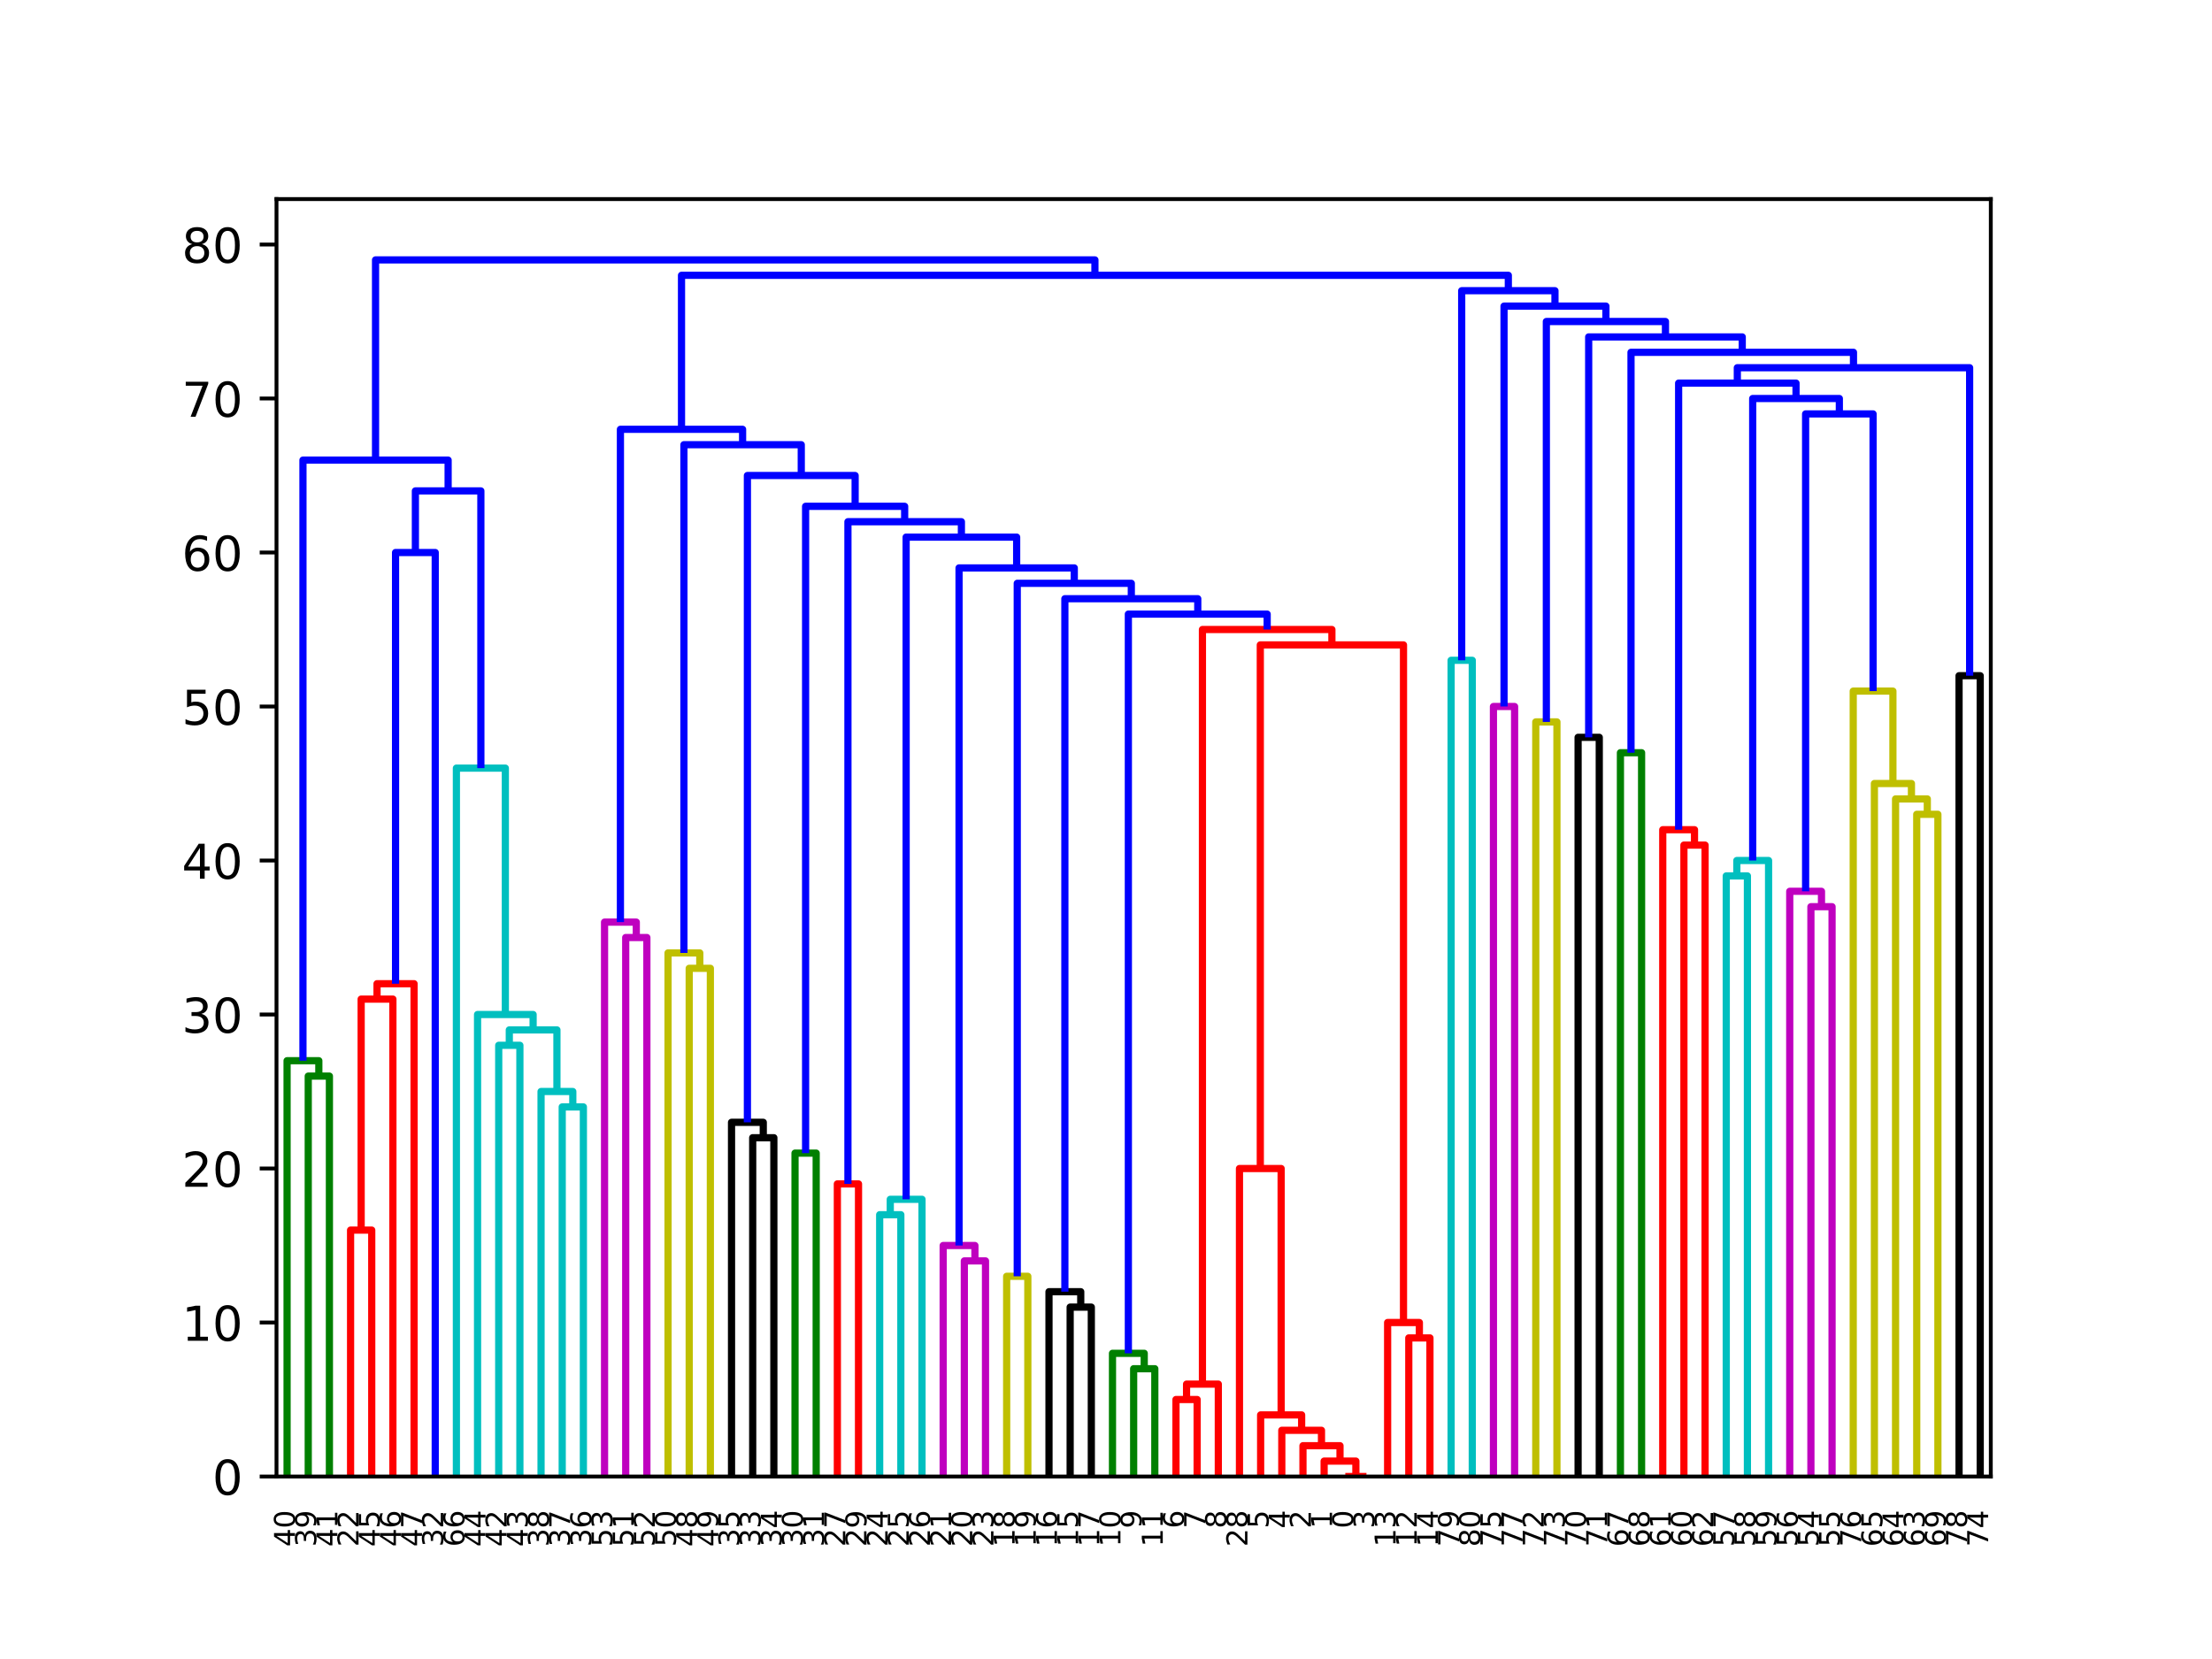 <?xml version="1.0" encoding="utf-8" standalone="no"?>
<!DOCTYPE svg PUBLIC "-//W3C//DTD SVG 1.1//EN"
  "http://www.w3.org/Graphics/SVG/1.1/DTD/svg11.dtd">
<!-- Created with matplotlib (https://matplotlib.org/) -->
<svg height="345.6pt" version="1.1" viewBox="0 0 460.8 345.6" width="460.8pt" xmlns="http://www.w3.org/2000/svg" xmlns:xlink="http://www.w3.org/1999/xlink">
 <defs>
  <style type="text/css">
*{stroke-linecap:butt;stroke-linejoin:round;white-space:pre;}
  </style>
 </defs>
 <g id="figure_1">
  <g id="patch_1">
   <path d="M 0 345.6 
L 460.8 345.6 
L 460.8 0 
L 0 0 
z
" style="fill:#ffffff;"/>
  </g>
  <g id="axes_1">
   <g id="patch_2">
    <path d="M 57.6 307.584 
L 414.72 307.584 
L 414.72 41.472 
L 57.6 41.472 
z
" style="fill:#ffffff;"/>
   </g>
   <g id="matplotlib.axis_1">
    <g id="xtick_1">
     <g id="text_1">
      <!-- 40 -->
      <defs>
       <path d="M 37.797 64.312 
L 12.891 25.391 
L 37.797 25.391 
z
M 35.203 72.906 
L 47.609 72.906 
L 47.609 25.391 
L 58.016 25.391 
L 58.016 17.188 
L 47.609 17.188 
L 47.609 0 
L 37.797 0 
L 37.797 17.188 
L 4.891 17.188 
L 4.891 26.703 
z
" id="DejaVuSans-52"/>
       <path d="M 31.781 66.406 
Q 24.172 66.406 20.328 58.906 
Q 16.5 51.422 16.5 36.375 
Q 16.5 21.391 20.328 13.891 
Q 24.172 6.391 31.781 6.391 
Q 39.453 6.391 43.281 13.891 
Q 47.125 21.391 47.125 36.375 
Q 47.125 51.422 43.281 58.906 
Q 39.453 66.406 31.781 66.406 
z
M 31.781 74.219 
Q 44.047 74.219 50.516 64.516 
Q 56.984 54.828 56.984 36.375 
Q 56.984 17.969 50.516 8.266 
Q 44.047 -1.422 31.781 -1.422 
Q 19.531 -1.422 13.062 8.266 
Q 6.594 17.969 6.594 36.375 
Q 6.594 54.828 13.062 64.516 
Q 19.531 74.219 31.781 74.219 
z
" id="DejaVuSans-48"/>
      </defs>
      <g transform="translate(61.46 322.219)rotate(-90)scale(0.06 -0.06)">
       <use xlink:href="#DejaVuSans-52"/>
       <use x="63.623" xlink:href="#DejaVuSans-48"/>
      </g>
     </g>
    </g>
    <g id="xtick_2">
     <g id="text_2">
      <!-- 39 -->
      <defs>
       <path d="M 40.578 39.312 
Q 47.656 37.797 51.625 33 
Q 55.609 28.219 55.609 21.188 
Q 55.609 10.406 48.188 4.484 
Q 40.766 -1.422 27.094 -1.422 
Q 22.516 -1.422 17.656 -0.516 
Q 12.797 0.391 7.625 2.203 
L 7.625 11.719 
Q 11.719 9.328 16.594 8.109 
Q 21.484 6.891 26.812 6.891 
Q 36.078 6.891 40.938 10.547 
Q 45.797 14.203 45.797 21.188 
Q 45.797 27.641 41.281 31.266 
Q 36.766 34.906 28.719 34.906 
L 20.219 34.906 
L 20.219 43.016 
L 29.109 43.016 
Q 36.375 43.016 40.234 45.922 
Q 44.094 48.828 44.094 54.297 
Q 44.094 59.906 40.109 62.906 
Q 36.141 65.922 28.719 65.922 
Q 24.656 65.922 20.016 65.031 
Q 15.375 64.156 9.812 62.312 
L 9.812 71.094 
Q 15.438 72.656 20.344 73.438 
Q 25.25 74.219 29.594 74.219 
Q 40.828 74.219 47.359 69.109 
Q 53.906 64.016 53.906 55.328 
Q 53.906 49.266 50.438 45.094 
Q 46.969 40.922 40.578 39.312 
z
" id="DejaVuSans-51"/>
       <path d="M 10.984 1.516 
L 10.984 10.5 
Q 14.703 8.734 18.5 7.812 
Q 22.312 6.891 25.984 6.891 
Q 35.75 6.891 40.891 13.453 
Q 46.047 20.016 46.781 33.406 
Q 43.953 29.203 39.594 26.953 
Q 35.25 24.703 29.984 24.703 
Q 19.047 24.703 12.672 31.312 
Q 6.297 37.938 6.297 49.422 
Q 6.297 60.641 12.938 67.422 
Q 19.578 74.219 30.609 74.219 
Q 43.266 74.219 49.922 64.516 
Q 56.594 54.828 56.594 36.375 
Q 56.594 19.141 48.406 8.859 
Q 40.234 -1.422 26.422 -1.422 
Q 22.703 -1.422 18.891 -0.688 
Q 15.094 0.047 10.984 1.516 
z
M 30.609 32.422 
Q 37.25 32.422 41.125 36.953 
Q 45.016 41.5 45.016 49.422 
Q 45.016 57.281 41.125 61.844 
Q 37.25 66.406 30.609 66.406 
Q 23.969 66.406 20.094 61.844 
Q 16.219 57.281 16.219 49.422 
Q 16.219 41.5 20.094 36.953 
Q 23.969 32.422 30.609 32.422 
z
" id="DejaVuSans-57"/>
      </defs>
      <g transform="translate(65.869 322.219)rotate(-90)scale(0.06 -0.06)">
       <use xlink:href="#DejaVuSans-51"/>
       <use x="63.623" xlink:href="#DejaVuSans-57"/>
      </g>
     </g>
    </g>
    <g id="xtick_3">
     <g id="text_3">
      <!-- 41 -->
      <defs>
       <path d="M 12.406 8.297 
L 28.516 8.297 
L 28.516 63.922 
L 10.984 60.406 
L 10.984 69.391 
L 28.422 72.906 
L 38.281 72.906 
L 38.281 8.297 
L 54.391 8.297 
L 54.391 0 
L 12.406 0 
z
" id="DejaVuSans-49"/>
      </defs>
      <g transform="translate(70.278 322.219)rotate(-90)scale(0.06 -0.06)">
       <use xlink:href="#DejaVuSans-52"/>
       <use x="63.623" xlink:href="#DejaVuSans-49"/>
      </g>
     </g>
    </g>
    <g id="xtick_4">
     <g id="text_4">
      <!-- 22 -->
      <defs>
       <path d="M 19.188 8.297 
L 53.609 8.297 
L 53.609 0 
L 7.328 0 
L 7.328 8.297 
Q 12.938 14.109 22.625 23.891 
Q 32.328 33.688 34.812 36.531 
Q 39.547 41.844 41.422 45.531 
Q 43.312 49.219 43.312 52.781 
Q 43.312 58.594 39.234 62.25 
Q 35.156 65.922 28.609 65.922 
Q 23.969 65.922 18.812 64.312 
Q 13.672 62.703 7.812 59.422 
L 7.812 69.391 
Q 13.766 71.781 18.938 73 
Q 24.125 74.219 28.422 74.219 
Q 39.75 74.219 46.484 68.547 
Q 53.219 62.891 53.219 53.422 
Q 53.219 48.922 51.531 44.891 
Q 49.859 40.875 45.406 35.406 
Q 44.188 33.984 37.641 27.219 
Q 31.109 20.453 19.188 8.297 
z
" id="DejaVuSans-50"/>
      </defs>
      <g transform="translate(74.687 322.219)rotate(-90)scale(0.06 -0.06)">
       <use xlink:href="#DejaVuSans-50"/>
       <use x="63.623" xlink:href="#DejaVuSans-50"/>
      </g>
     </g>
    </g>
    <g id="xtick_5">
     <g id="text_5">
      <!-- 45 -->
      <defs>
       <path d="M 10.797 72.906 
L 49.516 72.906 
L 49.516 64.594 
L 19.828 64.594 
L 19.828 46.734 
Q 21.969 47.469 24.109 47.828 
Q 26.266 48.188 28.422 48.188 
Q 40.625 48.188 47.75 41.5 
Q 54.891 34.812 54.891 23.391 
Q 54.891 11.625 47.562 5.094 
Q 40.234 -1.422 26.906 -1.422 
Q 22.312 -1.422 17.547 -0.641 
Q 12.797 0.141 7.719 1.703 
L 7.719 11.625 
Q 12.109 9.234 16.797 8.062 
Q 21.484 6.891 26.703 6.891 
Q 35.156 6.891 40.078 11.328 
Q 45.016 15.766 45.016 23.391 
Q 45.016 31 40.078 35.438 
Q 35.156 39.891 26.703 39.891 
Q 22.75 39.891 18.812 39.016 
Q 14.891 38.141 10.797 36.281 
z
" id="DejaVuSans-53"/>
      </defs>
      <g transform="translate(79.096 322.219)rotate(-90)scale(0.06 -0.06)">
       <use xlink:href="#DejaVuSans-52"/>
       <use x="63.623" xlink:href="#DejaVuSans-53"/>
      </g>
     </g>
    </g>
    <g id="xtick_6">
     <g id="text_6">
      <!-- 46 -->
      <defs>
       <path d="M 33.016 40.375 
Q 26.375 40.375 22.484 35.828 
Q 18.609 31.297 18.609 23.391 
Q 18.609 15.531 22.484 10.953 
Q 26.375 6.391 33.016 6.391 
Q 39.656 6.391 43.531 10.953 
Q 47.406 15.531 47.406 23.391 
Q 47.406 31.297 43.531 35.828 
Q 39.656 40.375 33.016 40.375 
z
M 52.594 71.297 
L 52.594 62.312 
Q 48.875 64.062 45.094 64.984 
Q 41.312 65.922 37.594 65.922 
Q 27.828 65.922 22.672 59.328 
Q 17.531 52.734 16.797 39.406 
Q 19.672 43.656 24.016 45.922 
Q 28.375 48.188 33.594 48.188 
Q 44.578 48.188 50.953 41.516 
Q 57.328 34.859 57.328 23.391 
Q 57.328 12.156 50.688 5.359 
Q 44.047 -1.422 33.016 -1.422 
Q 20.359 -1.422 13.672 8.266 
Q 6.984 17.969 6.984 36.375 
Q 6.984 53.656 15.188 63.938 
Q 23.391 74.219 37.203 74.219 
Q 40.922 74.219 44.703 73.484 
Q 48.484 72.75 52.594 71.297 
z
" id="DejaVuSans-54"/>
      </defs>
      <g transform="translate(83.505 322.219)rotate(-90)scale(0.06 -0.06)">
       <use xlink:href="#DejaVuSans-52"/>
       <use x="63.623" xlink:href="#DejaVuSans-54"/>
      </g>
     </g>
    </g>
    <g id="xtick_7">
     <g id="text_7">
      <!-- 47 -->
      <defs>
       <path d="M 8.203 72.906 
L 55.078 72.906 
L 55.078 68.703 
L 28.609 0 
L 18.312 0 
L 43.219 64.594 
L 8.203 64.594 
z
" id="DejaVuSans-55"/>
      </defs>
      <g transform="translate(87.913 322.219)rotate(-90)scale(0.06 -0.06)">
       <use xlink:href="#DejaVuSans-52"/>
       <use x="63.623" xlink:href="#DejaVuSans-55"/>
      </g>
     </g>
    </g>
    <g id="xtick_8">
     <g id="text_8">
      <!-- 32 -->
      <g transform="translate(92.322 322.219)rotate(-90)scale(0.06 -0.06)">
       <use xlink:href="#DejaVuSans-51"/>
       <use x="63.623" xlink:href="#DejaVuSans-50"/>
      </g>
     </g>
    </g>
    <g id="xtick_9">
     <g id="text_9">
      <!-- 66 -->
      <g transform="translate(96.731 322.219)rotate(-90)scale(0.06 -0.06)">
       <use xlink:href="#DejaVuSans-54"/>
       <use x="63.623" xlink:href="#DejaVuSans-54"/>
      </g>
     </g>
    </g>
    <g id="xtick_10">
     <g id="text_10">
      <!-- 44 -->
      <g transform="translate(101.14 322.219)rotate(-90)scale(0.06 -0.06)">
       <use xlink:href="#DejaVuSans-52"/>
       <use x="63.623" xlink:href="#DejaVuSans-52"/>
      </g>
     </g>
    </g>
    <g id="xtick_11">
     <g id="text_11">
      <!-- 42 -->
      <g transform="translate(105.549 322.219)rotate(-90)scale(0.06 -0.06)">
       <use xlink:href="#DejaVuSans-52"/>
       <use x="63.623" xlink:href="#DejaVuSans-50"/>
      </g>
     </g>
    </g>
    <g id="xtick_12">
     <g id="text_12">
      <!-- 43 -->
      <g transform="translate(109.958 322.219)rotate(-90)scale(0.06 -0.06)">
       <use xlink:href="#DejaVuSans-52"/>
       <use x="63.623" xlink:href="#DejaVuSans-51"/>
      </g>
     </g>
    </g>
    <g id="xtick_13">
     <g id="text_13">
      <!-- 38 -->
      <defs>
       <path d="M 31.781 34.625 
Q 24.75 34.625 20.719 30.859 
Q 16.703 27.094 16.703 20.516 
Q 16.703 13.922 20.719 10.156 
Q 24.75 6.391 31.781 6.391 
Q 38.812 6.391 42.859 10.172 
Q 46.922 13.969 46.922 20.516 
Q 46.922 27.094 42.891 30.859 
Q 38.875 34.625 31.781 34.625 
z
M 21.922 38.812 
Q 15.578 40.375 12.031 44.719 
Q 8.5 49.078 8.5 55.328 
Q 8.5 64.062 14.719 69.141 
Q 20.953 74.219 31.781 74.219 
Q 42.672 74.219 48.875 69.141 
Q 55.078 64.062 55.078 55.328 
Q 55.078 49.078 51.531 44.719 
Q 48 40.375 41.703 38.812 
Q 48.828 37.156 52.797 32.312 
Q 56.781 27.484 56.781 20.516 
Q 56.781 9.906 50.312 4.234 
Q 43.844 -1.422 31.781 -1.422 
Q 19.734 -1.422 13.25 4.234 
Q 6.781 9.906 6.781 20.516 
Q 6.781 27.484 10.781 32.312 
Q 14.797 37.156 21.922 38.812 
z
M 18.312 54.391 
Q 18.312 48.734 21.844 45.562 
Q 25.391 42.391 31.781 42.391 
Q 38.141 42.391 41.719 45.562 
Q 45.312 48.734 45.312 54.391 
Q 45.312 60.062 41.719 63.234 
Q 38.141 66.406 31.781 66.406 
Q 25.391 66.406 21.844 63.234 
Q 18.312 60.062 18.312 54.391 
z
" id="DejaVuSans-56"/>
      </defs>
      <g transform="translate(114.367 322.219)rotate(-90)scale(0.06 -0.06)">
       <use xlink:href="#DejaVuSans-51"/>
       <use x="63.623" xlink:href="#DejaVuSans-56"/>
      </g>
     </g>
    </g>
    <g id="xtick_14">
     <g id="text_14">
      <!-- 37 -->
      <g transform="translate(118.776 322.219)rotate(-90)scale(0.06 -0.06)">
       <use xlink:href="#DejaVuSans-51"/>
       <use x="63.623" xlink:href="#DejaVuSans-55"/>
      </g>
     </g>
    </g>
    <g id="xtick_15">
     <g id="text_15">
      <!-- 36 -->
      <g transform="translate(123.185 322.219)rotate(-90)scale(0.06 -0.06)">
       <use xlink:href="#DejaVuSans-51"/>
       <use x="63.623" xlink:href="#DejaVuSans-54"/>
      </g>
     </g>
    </g>
    <g id="xtick_16">
     <g id="text_16">
      <!-- 53 -->
      <g transform="translate(127.593 322.219)rotate(-90)scale(0.06 -0.06)">
       <use xlink:href="#DejaVuSans-53"/>
       <use x="63.623" xlink:href="#DejaVuSans-51"/>
      </g>
     </g>
    </g>
    <g id="xtick_17">
     <g id="text_17">
      <!-- 51 -->
      <g transform="translate(132.002 322.219)rotate(-90)scale(0.06 -0.06)">
       <use xlink:href="#DejaVuSans-53"/>
       <use x="63.623" xlink:href="#DejaVuSans-49"/>
      </g>
     </g>
    </g>
    <g id="xtick_18">
     <g id="text_18">
      <!-- 52 -->
      <g transform="translate(136.411 322.219)rotate(-90)scale(0.06 -0.06)">
       <use xlink:href="#DejaVuSans-53"/>
       <use x="63.623" xlink:href="#DejaVuSans-50"/>
      </g>
     </g>
    </g>
    <g id="xtick_19">
     <g id="text_19">
      <!-- 50 -->
      <g transform="translate(140.82 322.219)rotate(-90)scale(0.06 -0.06)">
       <use xlink:href="#DejaVuSans-53"/>
       <use x="63.623" xlink:href="#DejaVuSans-48"/>
      </g>
     </g>
    </g>
    <g id="xtick_20">
     <g id="text_20">
      <!-- 48 -->
      <g transform="translate(145.229 322.219)rotate(-90)scale(0.06 -0.06)">
       <use xlink:href="#DejaVuSans-52"/>
       <use x="63.623" xlink:href="#DejaVuSans-56"/>
      </g>
     </g>
    </g>
    <g id="xtick_21">
     <g id="text_21">
      <!-- 49 -->
      <g transform="translate(149.638 322.219)rotate(-90)scale(0.06 -0.06)">
       <use xlink:href="#DejaVuSans-52"/>
       <use x="63.623" xlink:href="#DejaVuSans-57"/>
      </g>
     </g>
    </g>
    <g id="xtick_22">
     <g id="text_22">
      <!-- 35 -->
      <g transform="translate(154.047 322.219)rotate(-90)scale(0.06 -0.06)">
       <use xlink:href="#DejaVuSans-51"/>
       <use x="63.623" xlink:href="#DejaVuSans-53"/>
      </g>
     </g>
    </g>
    <g id="xtick_23">
     <g id="text_23">
      <!-- 33 -->
      <g transform="translate(158.456 322.219)rotate(-90)scale(0.06 -0.06)">
       <use xlink:href="#DejaVuSans-51"/>
       <use x="63.623" xlink:href="#DejaVuSans-51"/>
      </g>
     </g>
    </g>
    <g id="xtick_24">
     <g id="text_24">
      <!-- 34 -->
      <g transform="translate(162.865 322.219)rotate(-90)scale(0.06 -0.06)">
       <use xlink:href="#DejaVuSans-51"/>
       <use x="63.623" xlink:href="#DejaVuSans-52"/>
      </g>
     </g>
    </g>
    <g id="xtick_25">
     <g id="text_25">
      <!-- 30 -->
      <g transform="translate(167.273 322.219)rotate(-90)scale(0.06 -0.06)">
       <use xlink:href="#DejaVuSans-51"/>
       <use x="63.623" xlink:href="#DejaVuSans-48"/>
      </g>
     </g>
    </g>
    <g id="xtick_26">
     <g id="text_26">
      <!-- 31 -->
      <g transform="translate(171.682 322.219)rotate(-90)scale(0.06 -0.06)">
       <use xlink:href="#DejaVuSans-51"/>
       <use x="63.623" xlink:href="#DejaVuSans-49"/>
      </g>
     </g>
    </g>
    <g id="xtick_27">
     <g id="text_27">
      <!-- 27 -->
      <g transform="translate(176.091 322.219)rotate(-90)scale(0.06 -0.06)">
       <use xlink:href="#DejaVuSans-50"/>
       <use x="63.623" xlink:href="#DejaVuSans-55"/>
      </g>
     </g>
    </g>
    <g id="xtick_28">
     <g id="text_28">
      <!-- 29 -->
      <g transform="translate(180.5 322.219)rotate(-90)scale(0.06 -0.06)">
       <use xlink:href="#DejaVuSans-50"/>
       <use x="63.623" xlink:href="#DejaVuSans-57"/>
      </g>
     </g>
    </g>
    <g id="xtick_29">
     <g id="text_29">
      <!-- 24 -->
      <g transform="translate(184.909 322.219)rotate(-90)scale(0.06 -0.06)">
       <use xlink:href="#DejaVuSans-50"/>
       <use x="63.623" xlink:href="#DejaVuSans-52"/>
      </g>
     </g>
    </g>
    <g id="xtick_30">
     <g id="text_30">
      <!-- 25 -->
      <g transform="translate(189.318 322.219)rotate(-90)scale(0.06 -0.06)">
       <use xlink:href="#DejaVuSans-50"/>
       <use x="63.623" xlink:href="#DejaVuSans-53"/>
      </g>
     </g>
    </g>
    <g id="xtick_31">
     <g id="text_31">
      <!-- 26 -->
      <g transform="translate(193.727 322.219)rotate(-90)scale(0.06 -0.06)">
       <use xlink:href="#DejaVuSans-50"/>
       <use x="63.623" xlink:href="#DejaVuSans-54"/>
      </g>
     </g>
    </g>
    <g id="xtick_32">
     <g id="text_32">
      <!-- 21 -->
      <g transform="translate(198.136 322.219)rotate(-90)scale(0.06 -0.06)">
       <use xlink:href="#DejaVuSans-50"/>
       <use x="63.623" xlink:href="#DejaVuSans-49"/>
      </g>
     </g>
    </g>
    <g id="xtick_33">
     <g id="text_33">
      <!-- 20 -->
      <g transform="translate(202.545 322.219)rotate(-90)scale(0.06 -0.06)">
       <use xlink:href="#DejaVuSans-50"/>
       <use x="63.623" xlink:href="#DejaVuSans-48"/>
      </g>
     </g>
    </g>
    <g id="xtick_34">
     <g id="text_34">
      <!-- 23 -->
      <g transform="translate(206.953 322.219)rotate(-90)scale(0.06 -0.06)">
       <use xlink:href="#DejaVuSans-50"/>
       <use x="63.623" xlink:href="#DejaVuSans-51"/>
      </g>
     </g>
    </g>
    <g id="xtick_35">
     <g id="text_35">
      <!-- 18 -->
      <g transform="translate(211.362 322.219)rotate(-90)scale(0.06 -0.06)">
       <use xlink:href="#DejaVuSans-49"/>
       <use x="63.623" xlink:href="#DejaVuSans-56"/>
      </g>
     </g>
    </g>
    <g id="xtick_36">
     <g id="text_36">
      <!-- 19 -->
      <g transform="translate(215.771 322.219)rotate(-90)scale(0.06 -0.06)">
       <use xlink:href="#DejaVuSans-49"/>
       <use x="63.623" xlink:href="#DejaVuSans-57"/>
      </g>
     </g>
    </g>
    <g id="xtick_37">
     <g id="text_37">
      <!-- 16 -->
      <g transform="translate(220.18 322.219)rotate(-90)scale(0.06 -0.06)">
       <use xlink:href="#DejaVuSans-49"/>
       <use x="63.623" xlink:href="#DejaVuSans-54"/>
      </g>
     </g>
    </g>
    <g id="xtick_38">
     <g id="text_38">
      <!-- 15 -->
      <g transform="translate(224.589 322.219)rotate(-90)scale(0.06 -0.06)">
       <use xlink:href="#DejaVuSans-49"/>
       <use x="63.623" xlink:href="#DejaVuSans-53"/>
      </g>
     </g>
    </g>
    <g id="xtick_39">
     <g id="text_39">
      <!-- 17 -->
      <g transform="translate(228.998 322.219)rotate(-90)scale(0.06 -0.06)">
       <use xlink:href="#DejaVuSans-49"/>
       <use x="63.623" xlink:href="#DejaVuSans-55"/>
      </g>
     </g>
    </g>
    <g id="xtick_40">
     <g id="text_40">
      <!-- 10 -->
      <g transform="translate(233.407 322.219)rotate(-90)scale(0.06 -0.06)">
       <use xlink:href="#DejaVuSans-49"/>
       <use x="63.623" xlink:href="#DejaVuSans-48"/>
      </g>
     </g>
    </g>
    <g id="xtick_41">
     <g id="text_41">
      <!-- 9 -->
      <g transform="translate(237.816 318.401)rotate(-90)scale(0.06 -0.06)">
       <use xlink:href="#DejaVuSans-57"/>
      </g>
     </g>
    </g>
    <g id="xtick_42">
     <g id="text_42">
      <!-- 11 -->
      <g transform="translate(242.225 322.219)rotate(-90)scale(0.06 -0.06)">
       <use xlink:href="#DejaVuSans-49"/>
       <use x="63.623" xlink:href="#DejaVuSans-49"/>
      </g>
     </g>
    </g>
    <g id="xtick_43">
     <g id="text_43">
      <!-- 6 -->
      <g transform="translate(246.633 318.401)rotate(-90)scale(0.06 -0.06)">
       <use xlink:href="#DejaVuSans-54"/>
      </g>
     </g>
    </g>
    <g id="xtick_44">
     <g id="text_44">
      <!-- 7 -->
      <g transform="translate(251.042 318.401)rotate(-90)scale(0.06 -0.06)">
       <use xlink:href="#DejaVuSans-55"/>
      </g>
     </g>
    </g>
    <g id="xtick_45">
     <g id="text_45">
      <!-- 8 -->
      <g transform="translate(255.451 318.401)rotate(-90)scale(0.06 -0.06)">
       <use xlink:href="#DejaVuSans-56"/>
      </g>
     </g>
    </g>
    <g id="xtick_46">
     <g id="text_46">
      <!-- 28 -->
      <g transform="translate(259.86 322.219)rotate(-90)scale(0.06 -0.06)">
       <use xlink:href="#DejaVuSans-50"/>
       <use x="63.623" xlink:href="#DejaVuSans-56"/>
      </g>
     </g>
    </g>
    <g id="xtick_47">
     <g id="text_47">
      <!-- 5 -->
      <g transform="translate(264.269 318.401)rotate(-90)scale(0.06 -0.06)">
       <use xlink:href="#DejaVuSans-53"/>
      </g>
     </g>
    </g>
    <g id="xtick_48">
     <g id="text_48">
      <!-- 4 -->
      <g transform="translate(268.678 318.401)rotate(-90)scale(0.06 -0.06)">
       <use xlink:href="#DejaVuSans-52"/>
      </g>
     </g>
    </g>
    <g id="xtick_49">
     <g id="text_49">
      <!-- 2 -->
      <g transform="translate(273.087 318.401)rotate(-90)scale(0.06 -0.06)">
       <use xlink:href="#DejaVuSans-50"/>
      </g>
     </g>
    </g>
    <g id="xtick_50">
     <g id="text_50">
      <!-- 1 -->
      <g transform="translate(277.496 318.401)rotate(-90)scale(0.06 -0.06)">
       <use xlink:href="#DejaVuSans-49"/>
      </g>
     </g>
    </g>
    <g id="xtick_51">
     <g id="text_51">
      <!-- 0 -->
      <g transform="translate(281.905 318.401)rotate(-90)scale(0.06 -0.06)">
       <use xlink:href="#DejaVuSans-48"/>
      </g>
     </g>
    </g>
    <g id="xtick_52">
     <g id="text_52">
      <!-- 3 -->
      <g transform="translate(286.313 318.401)rotate(-90)scale(0.06 -0.06)">
       <use xlink:href="#DejaVuSans-51"/>
      </g>
     </g>
    </g>
    <g id="xtick_53">
     <g id="text_53">
      <!-- 13 -->
      <g transform="translate(290.722 322.219)rotate(-90)scale(0.06 -0.06)">
       <use xlink:href="#DejaVuSans-49"/>
       <use x="63.623" xlink:href="#DejaVuSans-51"/>
      </g>
     </g>
    </g>
    <g id="xtick_54">
     <g id="text_54">
      <!-- 12 -->
      <g transform="translate(295.131 322.219)rotate(-90)scale(0.06 -0.06)">
       <use xlink:href="#DejaVuSans-49"/>
       <use x="63.623" xlink:href="#DejaVuSans-50"/>
      </g>
     </g>
    </g>
    <g id="xtick_55">
     <g id="text_55">
      <!-- 14 -->
      <g transform="translate(299.54 322.219)rotate(-90)scale(0.06 -0.06)">
       <use xlink:href="#DejaVuSans-49"/>
       <use x="63.623" xlink:href="#DejaVuSans-52"/>
      </g>
     </g>
    </g>
    <g id="xtick_56">
     <g id="text_56">
      <!-- 79 -->
      <g transform="translate(303.949 322.219)rotate(-90)scale(0.06 -0.06)">
       <use xlink:href="#DejaVuSans-55"/>
       <use x="63.623" xlink:href="#DejaVuSans-57"/>
      </g>
     </g>
    </g>
    <g id="xtick_57">
     <g id="text_57">
      <!-- 80 -->
      <g transform="translate(308.358 322.219)rotate(-90)scale(0.06 -0.06)">
       <use xlink:href="#DejaVuSans-56"/>
       <use x="63.623" xlink:href="#DejaVuSans-48"/>
      </g>
     </g>
    </g>
    <g id="xtick_58">
     <g id="text_58">
      <!-- 75 -->
      <g transform="translate(312.767 322.219)rotate(-90)scale(0.06 -0.06)">
       <use xlink:href="#DejaVuSans-55"/>
       <use x="63.623" xlink:href="#DejaVuSans-53"/>
      </g>
     </g>
    </g>
    <g id="xtick_59">
     <g id="text_59">
      <!-- 77 -->
      <g transform="translate(317.176 322.219)rotate(-90)scale(0.06 -0.06)">
       <use xlink:href="#DejaVuSans-55"/>
       <use x="63.623" xlink:href="#DejaVuSans-55"/>
      </g>
     </g>
    </g>
    <g id="xtick_60">
     <g id="text_60">
      <!-- 72 -->
      <g transform="translate(321.585 322.219)rotate(-90)scale(0.06 -0.06)">
       <use xlink:href="#DejaVuSans-55"/>
       <use x="63.623" xlink:href="#DejaVuSans-50"/>
      </g>
     </g>
    </g>
    <g id="xtick_61">
     <g id="text_61">
      <!-- 73 -->
      <g transform="translate(325.993 322.219)rotate(-90)scale(0.06 -0.06)">
       <use xlink:href="#DejaVuSans-55"/>
       <use x="63.623" xlink:href="#DejaVuSans-51"/>
      </g>
     </g>
    </g>
    <g id="xtick_62">
     <g id="text_62">
      <!-- 70 -->
      <g transform="translate(330.402 322.219)rotate(-90)scale(0.06 -0.06)">
       <use xlink:href="#DejaVuSans-55"/>
       <use x="63.623" xlink:href="#DejaVuSans-48"/>
      </g>
     </g>
    </g>
    <g id="xtick_63">
     <g id="text_63">
      <!-- 71 -->
      <g transform="translate(334.811 322.219)rotate(-90)scale(0.06 -0.06)">
       <use xlink:href="#DejaVuSans-55"/>
       <use x="63.623" xlink:href="#DejaVuSans-49"/>
      </g>
     </g>
    </g>
    <g id="xtick_64">
     <g id="text_64">
      <!-- 67 -->
      <g transform="translate(339.22 322.219)rotate(-90)scale(0.06 -0.06)">
       <use xlink:href="#DejaVuSans-54"/>
       <use x="63.623" xlink:href="#DejaVuSans-55"/>
      </g>
     </g>
    </g>
    <g id="xtick_65">
     <g id="text_65">
      <!-- 68 -->
      <g transform="translate(343.629 322.219)rotate(-90)scale(0.06 -0.06)">
       <use xlink:href="#DejaVuSans-54"/>
       <use x="63.623" xlink:href="#DejaVuSans-56"/>
      </g>
     </g>
    </g>
    <g id="xtick_66">
     <g id="text_66">
      <!-- 61 -->
      <g transform="translate(348.038 322.219)rotate(-90)scale(0.06 -0.06)">
       <use xlink:href="#DejaVuSans-54"/>
       <use x="63.623" xlink:href="#DejaVuSans-49"/>
      </g>
     </g>
    </g>
    <g id="xtick_67">
     <g id="text_67">
      <!-- 60 -->
      <g transform="translate(352.447 322.219)rotate(-90)scale(0.06 -0.06)">
       <use xlink:href="#DejaVuSans-54"/>
       <use x="63.623" xlink:href="#DejaVuSans-48"/>
      </g>
     </g>
    </g>
    <g id="xtick_68">
     <g id="text_68">
      <!-- 62 -->
      <g transform="translate(356.856 322.219)rotate(-90)scale(0.06 -0.06)">
       <use xlink:href="#DejaVuSans-54"/>
       <use x="63.623" xlink:href="#DejaVuSans-50"/>
      </g>
     </g>
    </g>
    <g id="xtick_69">
     <g id="text_69">
      <!-- 57 -->
      <g transform="translate(361.265 322.219)rotate(-90)scale(0.06 -0.06)">
       <use xlink:href="#DejaVuSans-53"/>
       <use x="63.623" xlink:href="#DejaVuSans-55"/>
      </g>
     </g>
    </g>
    <g id="xtick_70">
     <g id="text_70">
      <!-- 58 -->
      <g transform="translate(365.673 322.219)rotate(-90)scale(0.06 -0.06)">
       <use xlink:href="#DejaVuSans-53"/>
       <use x="63.623" xlink:href="#DejaVuSans-56"/>
      </g>
     </g>
    </g>
    <g id="xtick_71">
     <g id="text_71">
      <!-- 59 -->
      <g transform="translate(370.082 322.219)rotate(-90)scale(0.06 -0.06)">
       <use xlink:href="#DejaVuSans-53"/>
       <use x="63.623" xlink:href="#DejaVuSans-57"/>
      </g>
     </g>
    </g>
    <g id="xtick_72">
     <g id="text_72">
      <!-- 56 -->
      <g transform="translate(374.491 322.219)rotate(-90)scale(0.06 -0.06)">
       <use xlink:href="#DejaVuSans-53"/>
       <use x="63.623" xlink:href="#DejaVuSans-54"/>
      </g>
     </g>
    </g>
    <g id="xtick_73">
     <g id="text_73">
      <!-- 54 -->
      <g transform="translate(378.9 322.219)rotate(-90)scale(0.06 -0.06)">
       <use xlink:href="#DejaVuSans-53"/>
       <use x="63.623" xlink:href="#DejaVuSans-52"/>
      </g>
     </g>
    </g>
    <g id="xtick_74">
     <g id="text_74">
      <!-- 55 -->
      <g transform="translate(383.309 322.219)rotate(-90)scale(0.06 -0.06)">
       <use xlink:href="#DejaVuSans-53"/>
       <use x="63.623" xlink:href="#DejaVuSans-53"/>
      </g>
     </g>
    </g>
    <g id="xtick_75">
     <g id="text_75">
      <!-- 76 -->
      <g transform="translate(387.718 322.219)rotate(-90)scale(0.06 -0.06)">
       <use xlink:href="#DejaVuSans-55"/>
       <use x="63.623" xlink:href="#DejaVuSans-54"/>
      </g>
     </g>
    </g>
    <g id="xtick_76">
     <g id="text_76">
      <!-- 65 -->
      <g transform="translate(392.127 322.219)rotate(-90)scale(0.06 -0.06)">
       <use xlink:href="#DejaVuSans-54"/>
       <use x="63.623" xlink:href="#DejaVuSans-53"/>
      </g>
     </g>
    </g>
    <g id="xtick_77">
     <g id="text_77">
      <!-- 64 -->
      <g transform="translate(396.536 322.219)rotate(-90)scale(0.06 -0.06)">
       <use xlink:href="#DejaVuSans-54"/>
       <use x="63.623" xlink:href="#DejaVuSans-52"/>
      </g>
     </g>
    </g>
    <g id="xtick_78">
     <g id="text_78">
      <!-- 63 -->
      <g transform="translate(400.945 322.219)rotate(-90)scale(0.06 -0.06)">
       <use xlink:href="#DejaVuSans-54"/>
       <use x="63.623" xlink:href="#DejaVuSans-51"/>
      </g>
     </g>
    </g>
    <g id="xtick_79">
     <g id="text_79">
      <!-- 69 -->
      <g transform="translate(405.353 322.219)rotate(-90)scale(0.06 -0.06)">
       <use xlink:href="#DejaVuSans-54"/>
       <use x="63.623" xlink:href="#DejaVuSans-57"/>
      </g>
     </g>
    </g>
    <g id="xtick_80">
     <g id="text_80">
      <!-- 78 -->
      <g transform="translate(409.762 322.219)rotate(-90)scale(0.06 -0.06)">
       <use xlink:href="#DejaVuSans-55"/>
       <use x="63.623" xlink:href="#DejaVuSans-56"/>
      </g>
     </g>
    </g>
    <g id="xtick_81">
     <g id="text_81">
      <!-- 74 -->
      <g transform="translate(414.171 322.219)rotate(-90)scale(0.06 -0.06)">
       <use xlink:href="#DejaVuSans-55"/>
       <use x="63.623" xlink:href="#DejaVuSans-52"/>
      </g>
     </g>
    </g>
   </g>
   <g id="matplotlib.axis_2">
    <g id="ytick_1">
     <g id="line2d_1">
      <defs>
       <path d="M 0 0 
L -3.5 0 
" id="m7f4dbca1c0" style="stroke:#000000;stroke-width:0.8;"/>
      </defs>
      <g>
       <use style="stroke:#000000;stroke-width:0.8;" x="57.6" xlink:href="#m7f4dbca1c0" y="307.584"/>
      </g>
     </g>
     <g id="text_82">
      <!-- 0 -->
      <g transform="translate(44.237 311.383)scale(0.1 -0.1)">
       <use xlink:href="#DejaVuSans-48"/>
      </g>
     </g>
    </g>
    <g id="ytick_2">
     <g id="line2d_2">
      <g>
       <use style="stroke:#000000;stroke-width:0.8;" x="57.6" xlink:href="#m7f4dbca1c0" y="275.503"/>
      </g>
     </g>
     <g id="text_83">
      <!-- 10 -->
      <g transform="translate(37.875 279.302)scale(0.1 -0.1)">
       <use xlink:href="#DejaVuSans-49"/>
       <use x="63.623" xlink:href="#DejaVuSans-48"/>
      </g>
     </g>
    </g>
    <g id="ytick_3">
     <g id="line2d_3">
      <g>
       <use style="stroke:#000000;stroke-width:0.8;" x="57.6" xlink:href="#m7f4dbca1c0" y="243.422"/>
      </g>
     </g>
     <g id="text_84">
      <!-- 20 -->
      <g transform="translate(37.875 247.221)scale(0.1 -0.1)">
       <use xlink:href="#DejaVuSans-50"/>
       <use x="63.623" xlink:href="#DejaVuSans-48"/>
      </g>
     </g>
    </g>
    <g id="ytick_4">
     <g id="line2d_4">
      <g>
       <use style="stroke:#000000;stroke-width:0.8;" x="57.6" xlink:href="#m7f4dbca1c0" y="211.341"/>
      </g>
     </g>
     <g id="text_85">
      <!-- 30 -->
      <g transform="translate(37.875 215.14)scale(0.1 -0.1)">
       <use xlink:href="#DejaVuSans-51"/>
       <use x="63.623" xlink:href="#DejaVuSans-48"/>
      </g>
     </g>
    </g>
    <g id="ytick_5">
     <g id="line2d_5">
      <g>
       <use style="stroke:#000000;stroke-width:0.8;" x="57.6" xlink:href="#m7f4dbca1c0" y="179.26"/>
      </g>
     </g>
     <g id="text_86">
      <!-- 40 -->
      <g transform="translate(37.875 183.059)scale(0.1 -0.1)">
       <use xlink:href="#DejaVuSans-52"/>
       <use x="63.623" xlink:href="#DejaVuSans-48"/>
      </g>
     </g>
    </g>
    <g id="ytick_6">
     <g id="line2d_6">
      <g>
       <use style="stroke:#000000;stroke-width:0.8;" x="57.6" xlink:href="#m7f4dbca1c0" y="147.179"/>
      </g>
     </g>
     <g id="text_87">
      <!-- 50 -->
      <g transform="translate(37.875 150.978)scale(0.1 -0.1)">
       <use xlink:href="#DejaVuSans-53"/>
       <use x="63.623" xlink:href="#DejaVuSans-48"/>
      </g>
     </g>
    </g>
    <g id="ytick_7">
     <g id="line2d_7">
      <g>
       <use style="stroke:#000000;stroke-width:0.8;" x="57.6" xlink:href="#m7f4dbca1c0" y="115.098"/>
      </g>
     </g>
     <g id="text_88">
      <!-- 60 -->
      <g transform="translate(37.875 118.897)scale(0.1 -0.1)">
       <use xlink:href="#DejaVuSans-54"/>
       <use x="63.623" xlink:href="#DejaVuSans-48"/>
      </g>
     </g>
    </g>
    <g id="ytick_8">
     <g id="line2d_8">
      <g>
       <use style="stroke:#000000;stroke-width:0.8;" x="57.6" xlink:href="#m7f4dbca1c0" y="83.017"/>
      </g>
     </g>
     <g id="text_89">
      <!-- 70 -->
      <g transform="translate(37.875 86.816)scale(0.1 -0.1)">
       <use xlink:href="#DejaVuSans-55"/>
       <use x="63.623" xlink:href="#DejaVuSans-48"/>
      </g>
     </g>
    </g>
    <g id="ytick_9">
     <g id="line2d_9">
      <g>
       <use style="stroke:#000000;stroke-width:0.8;" x="57.6" xlink:href="#m7f4dbca1c0" y="50.936"/>
      </g>
     </g>
     <g id="text_90">
      <!-- 80 -->
      <g transform="translate(37.875 54.735)scale(0.1 -0.1)">
       <use xlink:href="#DejaVuSans-56"/>
       <use x="63.623" xlink:href="#DejaVuSans-48"/>
      </g>
     </g>
    </g>
   </g>
   <g id="LineCollection_1">
    <path clip-path="url(#p6552d1f222)" d="M 64.213 307.584 
L 64.213 224.173 
L 68.622 224.173 
L 68.622 307.584 
" style="fill:none;stroke:#008000;stroke-width:1.5;"/>
    <path clip-path="url(#p6552d1f222)" d="M 59.804 307.584 
L 59.804 220.965 
L 66.418 220.965 
L 66.418 224.173 
" style="fill:none;stroke:#008000;stroke-width:1.5;"/>
    <path clip-path="url(#p6552d1f222)" d="M 165.618 307.584 
L 165.618 240.214 
L 170.027 240.214 
L 170.027 307.584 
" style="fill:none;stroke:#008000;stroke-width:1.5;"/>
    <path clip-path="url(#p6552d1f222)" d="M 236.16 307.584 
L 236.16 285.127 
L 240.569 285.127 
L 240.569 307.584 
" style="fill:none;stroke:#008000;stroke-width:1.5;"/>
    <path clip-path="url(#p6552d1f222)" d="M 231.751 307.584 
L 231.751 281.919 
L 238.364 281.919 
L 238.364 285.127 
" style="fill:none;stroke:#008000;stroke-width:1.5;"/>
    <path clip-path="url(#p6552d1f222)" d="M 337.564 307.584 
L 337.564 156.803 
L 341.973 156.803 
L 341.973 307.584 
" style="fill:none;stroke:#008000;stroke-width:1.5;"/>
   </g>
   <g id="LineCollection_2">
    <path clip-path="url(#p6552d1f222)" d="M 73.031 307.584 
L 73.031 256.254 
L 77.44 256.254 
L 77.44 307.584 
" style="fill:none;stroke:#ff0000;stroke-width:1.5;"/>
    <path clip-path="url(#p6552d1f222)" d="M 75.236 256.254 
L 75.236 208.133 
L 81.849 208.133 
L 81.849 307.584 
" style="fill:none;stroke:#ff0000;stroke-width:1.5;"/>
    <path clip-path="url(#p6552d1f222)" d="M 78.542 208.133 
L 78.542 204.925 
L 86.258 204.925 
L 86.258 307.584 
" style="fill:none;stroke:#ff0000;stroke-width:1.5;"/>
    <path clip-path="url(#p6552d1f222)" d="M 174.436 307.584 
L 174.436 246.63 
L 178.844 246.63 
L 178.844 307.584 
" style="fill:none;stroke:#ff0000;stroke-width:1.5;"/>
    <path clip-path="url(#p6552d1f222)" d="M 244.978 307.584 
L 244.978 291.543 
L 249.387 291.543 
L 249.387 307.584 
" style="fill:none;stroke:#ff0000;stroke-width:1.5;"/>
    <path clip-path="url(#p6552d1f222)" d="M 247.182 291.543 
L 247.182 288.335 
L 253.796 288.335 
L 253.796 307.584 
" style="fill:none;stroke:#ff0000;stroke-width:1.5;"/>
    <path clip-path="url(#p6552d1f222)" d="M 280.249 307.584 
L 280.249 307.584 
L 284.658 307.584 
L 284.658 307.584 
" style="fill:none;stroke:#ff0000;stroke-width:1.5;"/>
    <path clip-path="url(#p6552d1f222)" d="M 275.84 307.584 
L 275.84 304.376 
L 282.453 304.376 
L 282.453 307.584 
" style="fill:none;stroke:#ff0000;stroke-width:1.5;"/>
    <path clip-path="url(#p6552d1f222)" d="M 271.431 307.584 
L 271.431 301.168 
L 279.147 301.168 
L 279.147 304.376 
" style="fill:none;stroke:#ff0000;stroke-width:1.5;"/>
    <path clip-path="url(#p6552d1f222)" d="M 267.022 307.584 
L 267.022 297.96 
L 275.289 297.96 
L 275.289 301.168 
" style="fill:none;stroke:#ff0000;stroke-width:1.5;"/>
    <path clip-path="url(#p6552d1f222)" d="M 262.613 307.584 
L 262.613 294.752 
L 271.156 294.752 
L 271.156 297.96 
" style="fill:none;stroke:#ff0000;stroke-width:1.5;"/>
    <path clip-path="url(#p6552d1f222)" d="M 258.204 307.584 
L 258.204 243.422 
L 266.884 243.422 
L 266.884 294.752 
" style="fill:none;stroke:#ff0000;stroke-width:1.5;"/>
    <path clip-path="url(#p6552d1f222)" d="M 293.476 307.584 
L 293.476 278.711 
L 297.884 278.711 
L 297.884 307.584 
" style="fill:none;stroke:#ff0000;stroke-width:1.5;"/>
    <path clip-path="url(#p6552d1f222)" d="M 289.067 307.584 
L 289.067 275.503 
L 295.68 275.503 
L 295.68 278.711 
" style="fill:none;stroke:#ff0000;stroke-width:1.5;"/>
    <path clip-path="url(#p6552d1f222)" d="M 262.544 243.422 
L 262.544 134.347 
L 292.373 134.347 
L 292.373 275.503 
" style="fill:none;stroke:#ff0000;stroke-width:1.5;"/>
    <path clip-path="url(#p6552d1f222)" d="M 250.489 288.335 
L 250.489 131.138 
L 277.459 131.138 
L 277.459 134.347 
" style="fill:none;stroke:#ff0000;stroke-width:1.5;"/>
    <path clip-path="url(#p6552d1f222)" d="M 350.791 307.584 
L 350.791 176.052 
L 355.2 176.052 
L 355.2 307.584 
" style="fill:none;stroke:#ff0000;stroke-width:1.5;"/>
    <path clip-path="url(#p6552d1f222)" d="M 346.382 307.584 
L 346.382 172.844 
L 352.996 172.844 
L 352.996 176.052 
" style="fill:none;stroke:#ff0000;stroke-width:1.5;"/>
   </g>
   <g id="LineCollection_3">
    <path clip-path="url(#p6552d1f222)" d="M 103.893 307.584 
L 103.893 217.757 
L 108.302 217.757 
L 108.302 307.584 
" style="fill:none;stroke:#00bfbf;stroke-width:1.5;"/>
    <path clip-path="url(#p6552d1f222)" d="M 117.12 307.584 
L 117.12 230.59 
L 121.529 230.59 
L 121.529 307.584 
" style="fill:none;stroke:#00bfbf;stroke-width:1.5;"/>
    <path clip-path="url(#p6552d1f222)" d="M 112.711 307.584 
L 112.711 227.381 
L 119.324 227.381 
L 119.324 230.59 
" style="fill:none;stroke:#00bfbf;stroke-width:1.5;"/>
    <path clip-path="url(#p6552d1f222)" d="M 106.098 217.757 
L 106.098 214.549 
L 116.018 214.549 
L 116.018 227.381 
" style="fill:none;stroke:#00bfbf;stroke-width:1.5;"/>
    <path clip-path="url(#p6552d1f222)" d="M 99.484 307.584 
L 99.484 211.341 
L 111.058 211.341 
L 111.058 214.549 
" style="fill:none;stroke:#00bfbf;stroke-width:1.5;"/>
    <path clip-path="url(#p6552d1f222)" d="M 95.076 307.584 
L 95.076 160.011 
L 105.271 160.011 
L 105.271 211.341 
" style="fill:none;stroke:#00bfbf;stroke-width:1.5;"/>
    <path clip-path="url(#p6552d1f222)" d="M 183.253 307.584 
L 183.253 253.046 
L 187.662 253.046 
L 187.662 307.584 
" style="fill:none;stroke:#00bfbf;stroke-width:1.5;"/>
    <path clip-path="url(#p6552d1f222)" d="M 185.458 253.046 
L 185.458 249.838 
L 192.071 249.838 
L 192.071 307.584 
" style="fill:none;stroke:#00bfbf;stroke-width:1.5;"/>
    <path clip-path="url(#p6552d1f222)" d="M 302.293 307.584 
L 302.293 137.555 
L 306.702 137.555 
L 306.702 307.584 
" style="fill:none;stroke:#00bfbf;stroke-width:1.5;"/>
    <path clip-path="url(#p6552d1f222)" d="M 359.609 307.584 
L 359.609 182.468 
L 364.018 182.468 
L 364.018 307.584 
" style="fill:none;stroke:#00bfbf;stroke-width:1.5;"/>
    <path clip-path="url(#p6552d1f222)" d="M 361.813 182.468 
L 361.813 179.26 
L 368.427 179.26 
L 368.427 307.584 
" style="fill:none;stroke:#00bfbf;stroke-width:1.5;"/>
   </g>
   <g id="LineCollection_4">
    <path clip-path="url(#p6552d1f222)" d="M 130.347 307.584 
L 130.347 195.3 
L 134.756 195.3 
L 134.756 307.584 
" style="fill:none;stroke:#bf00bf;stroke-width:1.5;"/>
    <path clip-path="url(#p6552d1f222)" d="M 125.938 307.584 
L 125.938 192.092 
L 132.551 192.092 
L 132.551 195.3 
" style="fill:none;stroke:#bf00bf;stroke-width:1.5;"/>
    <path clip-path="url(#p6552d1f222)" d="M 200.889 307.584 
L 200.889 262.671 
L 205.298 262.671 
L 205.298 307.584 
" style="fill:none;stroke:#bf00bf;stroke-width:1.5;"/>
    <path clip-path="url(#p6552d1f222)" d="M 196.48 307.584 
L 196.48 259.462 
L 203.093 259.462 
L 203.093 262.671 
" style="fill:none;stroke:#bf00bf;stroke-width:1.5;"/>
    <path clip-path="url(#p6552d1f222)" d="M 311.111 307.584 
L 311.111 147.179 
L 315.52 147.179 
L 315.52 307.584 
" style="fill:none;stroke:#bf00bf;stroke-width:1.5;"/>
    <path clip-path="url(#p6552d1f222)" d="M 377.244 307.584 
L 377.244 188.884 
L 381.653 188.884 
L 381.653 307.584 
" style="fill:none;stroke:#bf00bf;stroke-width:1.5;"/>
    <path clip-path="url(#p6552d1f222)" d="M 372.836 307.584 
L 372.836 185.676 
L 379.449 185.676 
L 379.449 188.884 
" style="fill:none;stroke:#bf00bf;stroke-width:1.5;"/>
   </g>
   <g id="LineCollection_5">
    <path clip-path="url(#p6552d1f222)" d="M 143.573 307.584 
L 143.573 201.717 
L 147.982 201.717 
L 147.982 307.584 
" style="fill:none;stroke:#bfbf00;stroke-width:1.5;"/>
    <path clip-path="url(#p6552d1f222)" d="M 139.164 307.584 
L 139.164 198.509 
L 145.778 198.509 
L 145.778 201.717 
" style="fill:none;stroke:#bfbf00;stroke-width:1.5;"/>
    <path clip-path="url(#p6552d1f222)" d="M 209.707 307.584 
L 209.707 265.879 
L 214.116 265.879 
L 214.116 307.584 
" style="fill:none;stroke:#bfbf00;stroke-width:1.5;"/>
    <path clip-path="url(#p6552d1f222)" d="M 319.929 307.584 
L 319.929 150.387 
L 324.338 150.387 
L 324.338 307.584 
" style="fill:none;stroke:#bfbf00;stroke-width:1.5;"/>
    <path clip-path="url(#p6552d1f222)" d="M 399.289 307.584 
L 399.289 169.636 
L 403.698 169.636 
L 403.698 307.584 
" style="fill:none;stroke:#bfbf00;stroke-width:1.5;"/>
    <path clip-path="url(#p6552d1f222)" d="M 394.88 307.584 
L 394.88 166.428 
L 401.493 166.428 
L 401.493 169.636 
" style="fill:none;stroke:#bfbf00;stroke-width:1.5;"/>
    <path clip-path="url(#p6552d1f222)" d="M 390.471 307.584 
L 390.471 163.219 
L 398.187 163.219 
L 398.187 166.428 
" style="fill:none;stroke:#bfbf00;stroke-width:1.5;"/>
    <path clip-path="url(#p6552d1f222)" d="M 386.062 307.584 
L 386.062 143.971 
L 394.329 143.971 
L 394.329 163.219 
" style="fill:none;stroke:#bfbf00;stroke-width:1.5;"/>
   </g>
   <g id="LineCollection_6">
    <path clip-path="url(#p6552d1f222)" d="M 156.8 307.584 
L 156.8 237.006 
L 161.209 237.006 
L 161.209 307.584 
" style="fill:none;stroke:#000000;stroke-width:1.5;"/>
    <path clip-path="url(#p6552d1f222)" d="M 152.391 307.584 
L 152.391 233.798 
L 159.004 233.798 
L 159.004 237.006 
" style="fill:none;stroke:#000000;stroke-width:1.5;"/>
    <path clip-path="url(#p6552d1f222)" d="M 222.933 307.584 
L 222.933 272.295 
L 227.342 272.295 
L 227.342 307.584 
" style="fill:none;stroke:#000000;stroke-width:1.5;"/>
    <path clip-path="url(#p6552d1f222)" d="M 218.524 307.584 
L 218.524 269.087 
L 225.138 269.087 
L 225.138 272.295 
" style="fill:none;stroke:#000000;stroke-width:1.5;"/>
    <path clip-path="url(#p6552d1f222)" d="M 328.747 307.584 
L 328.747 153.595 
L 333.156 153.595 
L 333.156 307.584 
" style="fill:none;stroke:#000000;stroke-width:1.5;"/>
    <path clip-path="url(#p6552d1f222)" d="M 408.107 307.584 
L 408.107 140.763 
L 412.516 140.763 
L 412.516 307.584 
" style="fill:none;stroke:#000000;stroke-width:1.5;"/>
   </g>
   <g id="LineCollection_7">
    <path clip-path="url(#p6552d1f222)" d="M 82.4 204.925 
L 82.4 115.098 
L 90.667 115.098 
L 90.667 307.584 
" style="fill:none;stroke:#0000ff;stroke-width:1.5;"/>
    <path clip-path="url(#p6552d1f222)" d="M 86.533 115.098 
L 86.533 102.266 
L 100.173 102.266 
L 100.173 160.011 
" style="fill:none;stroke:#0000ff;stroke-width:1.5;"/>
    <path clip-path="url(#p6552d1f222)" d="M 63.111 220.965 
L 63.111 95.849 
L 93.353 95.849 
L 93.353 102.266 
" style="fill:none;stroke:#0000ff;stroke-width:1.5;"/>
    <path clip-path="url(#p6552d1f222)" d="M 235.058 281.919 
L 235.058 127.93 
L 263.974 127.93 
L 263.974 131.138 
" style="fill:none;stroke:#0000ff;stroke-width:1.5;"/>
    <path clip-path="url(#p6552d1f222)" d="M 221.831 269.087 
L 221.831 124.722 
L 249.516 124.722 
L 249.516 127.93 
" style="fill:none;stroke:#0000ff;stroke-width:1.5;"/>
    <path clip-path="url(#p6552d1f222)" d="M 211.911 265.879 
L 211.911 121.514 
L 235.673 121.514 
L 235.673 124.722 
" style="fill:none;stroke:#0000ff;stroke-width:1.5;"/>
    <path clip-path="url(#p6552d1f222)" d="M 199.787 259.462 
L 199.787 118.306 
L 223.792 118.306 
L 223.792 121.514 
" style="fill:none;stroke:#0000ff;stroke-width:1.5;"/>
    <path clip-path="url(#p6552d1f222)" d="M 188.764 249.838 
L 188.764 111.89 
L 211.789 111.89 
L 211.789 118.306 
" style="fill:none;stroke:#0000ff;stroke-width:1.5;"/>
    <path clip-path="url(#p6552d1f222)" d="M 176.64 246.63 
L 176.64 108.682 
L 200.277 108.682 
L 200.277 111.89 
" style="fill:none;stroke:#0000ff;stroke-width:1.5;"/>
    <path clip-path="url(#p6552d1f222)" d="M 167.822 240.214 
L 167.822 105.474 
L 188.458 105.474 
L 188.458 108.682 
" style="fill:none;stroke:#0000ff;stroke-width:1.5;"/>
    <path clip-path="url(#p6552d1f222)" d="M 155.698 233.798 
L 155.698 99.057 
L 178.14 99.057 
L 178.14 105.474 
" style="fill:none;stroke:#0000ff;stroke-width:1.5;"/>
    <path clip-path="url(#p6552d1f222)" d="M 142.471 198.509 
L 142.471 92.641 
L 166.919 92.641 
L 166.919 99.057 
" style="fill:none;stroke:#0000ff;stroke-width:1.5;"/>
    <path clip-path="url(#p6552d1f222)" d="M 129.244 192.092 
L 129.244 89.433 
L 154.695 89.433 
L 154.695 92.641 
" style="fill:none;stroke:#0000ff;stroke-width:1.5;"/>
    <path clip-path="url(#p6552d1f222)" d="M 376.142 185.676 
L 376.142 86.225 
L 390.196 86.225 
L 390.196 143.971 
" style="fill:none;stroke:#0000ff;stroke-width:1.5;"/>
    <path clip-path="url(#p6552d1f222)" d="M 365.12 179.26 
L 365.12 83.017 
L 383.169 83.017 
L 383.169 86.225 
" style="fill:none;stroke:#0000ff;stroke-width:1.5;"/>
    <path clip-path="url(#p6552d1f222)" d="M 349.689 172.844 
L 349.689 79.809 
L 374.144 79.809 
L 374.144 83.017 
" style="fill:none;stroke:#0000ff;stroke-width:1.5;"/>
    <path clip-path="url(#p6552d1f222)" d="M 361.917 79.809 
L 361.917 76.601 
L 410.311 76.601 
L 410.311 140.763 
" style="fill:none;stroke:#0000ff;stroke-width:1.5;"/>
    <path clip-path="url(#p6552d1f222)" d="M 339.769 156.803 
L 339.769 73.393 
L 386.114 73.393 
L 386.114 76.601 
" style="fill:none;stroke:#0000ff;stroke-width:1.5;"/>
    <path clip-path="url(#p6552d1f222)" d="M 330.951 153.595 
L 330.951 70.185 
L 362.941 70.185 
L 362.941 73.393 
" style="fill:none;stroke:#0000ff;stroke-width:1.5;"/>
    <path clip-path="url(#p6552d1f222)" d="M 322.133 150.387 
L 322.133 66.976 
L 346.946 66.976 
L 346.946 70.185 
" style="fill:none;stroke:#0000ff;stroke-width:1.5;"/>
    <path clip-path="url(#p6552d1f222)" d="M 313.316 147.179 
L 313.316 63.768 
L 334.54 63.768 
L 334.54 66.976 
" style="fill:none;stroke:#0000ff;stroke-width:1.5;"/>
    <path clip-path="url(#p6552d1f222)" d="M 304.498 137.555 
L 304.498 60.56 
L 323.928 60.56 
L 323.928 63.768 
" style="fill:none;stroke:#0000ff;stroke-width:1.5;"/>
    <path clip-path="url(#p6552d1f222)" d="M 141.97 89.433 
L 141.97 57.352 
L 314.213 57.352 
L 314.213 60.56 
" style="fill:none;stroke:#0000ff;stroke-width:1.5;"/>
    <path clip-path="url(#p6552d1f222)" d="M 78.232 95.849 
L 78.232 54.144 
L 228.091 54.144 
L 228.091 57.352 
" style="fill:none;stroke:#0000ff;stroke-width:1.5;"/>
   </g>
   <g id="patch_3">
    <path d="M 57.6 307.584 
L 57.6 41.472 
" style="fill:none;stroke:#000000;stroke-linecap:square;stroke-linejoin:miter;stroke-width:0.8;"/>
   </g>
   <g id="patch_4">
    <path d="M 414.72 307.584 
L 414.72 41.472 
" style="fill:none;stroke:#000000;stroke-linecap:square;stroke-linejoin:miter;stroke-width:0.8;"/>
   </g>
   <g id="patch_5">
    <path d="M 57.6 307.584 
L 414.72 307.584 
" style="fill:none;stroke:#000000;stroke-linecap:square;stroke-linejoin:miter;stroke-width:0.8;"/>
   </g>
   <g id="patch_6">
    <path d="M 57.6 41.472 
L 414.72 41.472 
" style="fill:none;stroke:#000000;stroke-linecap:square;stroke-linejoin:miter;stroke-width:0.8;"/>
   </g>
  </g>
 </g>
 <defs>
  <clipPath id="p6552d1f222">
   <rect height="266.112" width="357.12" x="57.6" y="41.472"/>
  </clipPath>
 </defs>
</svg>
